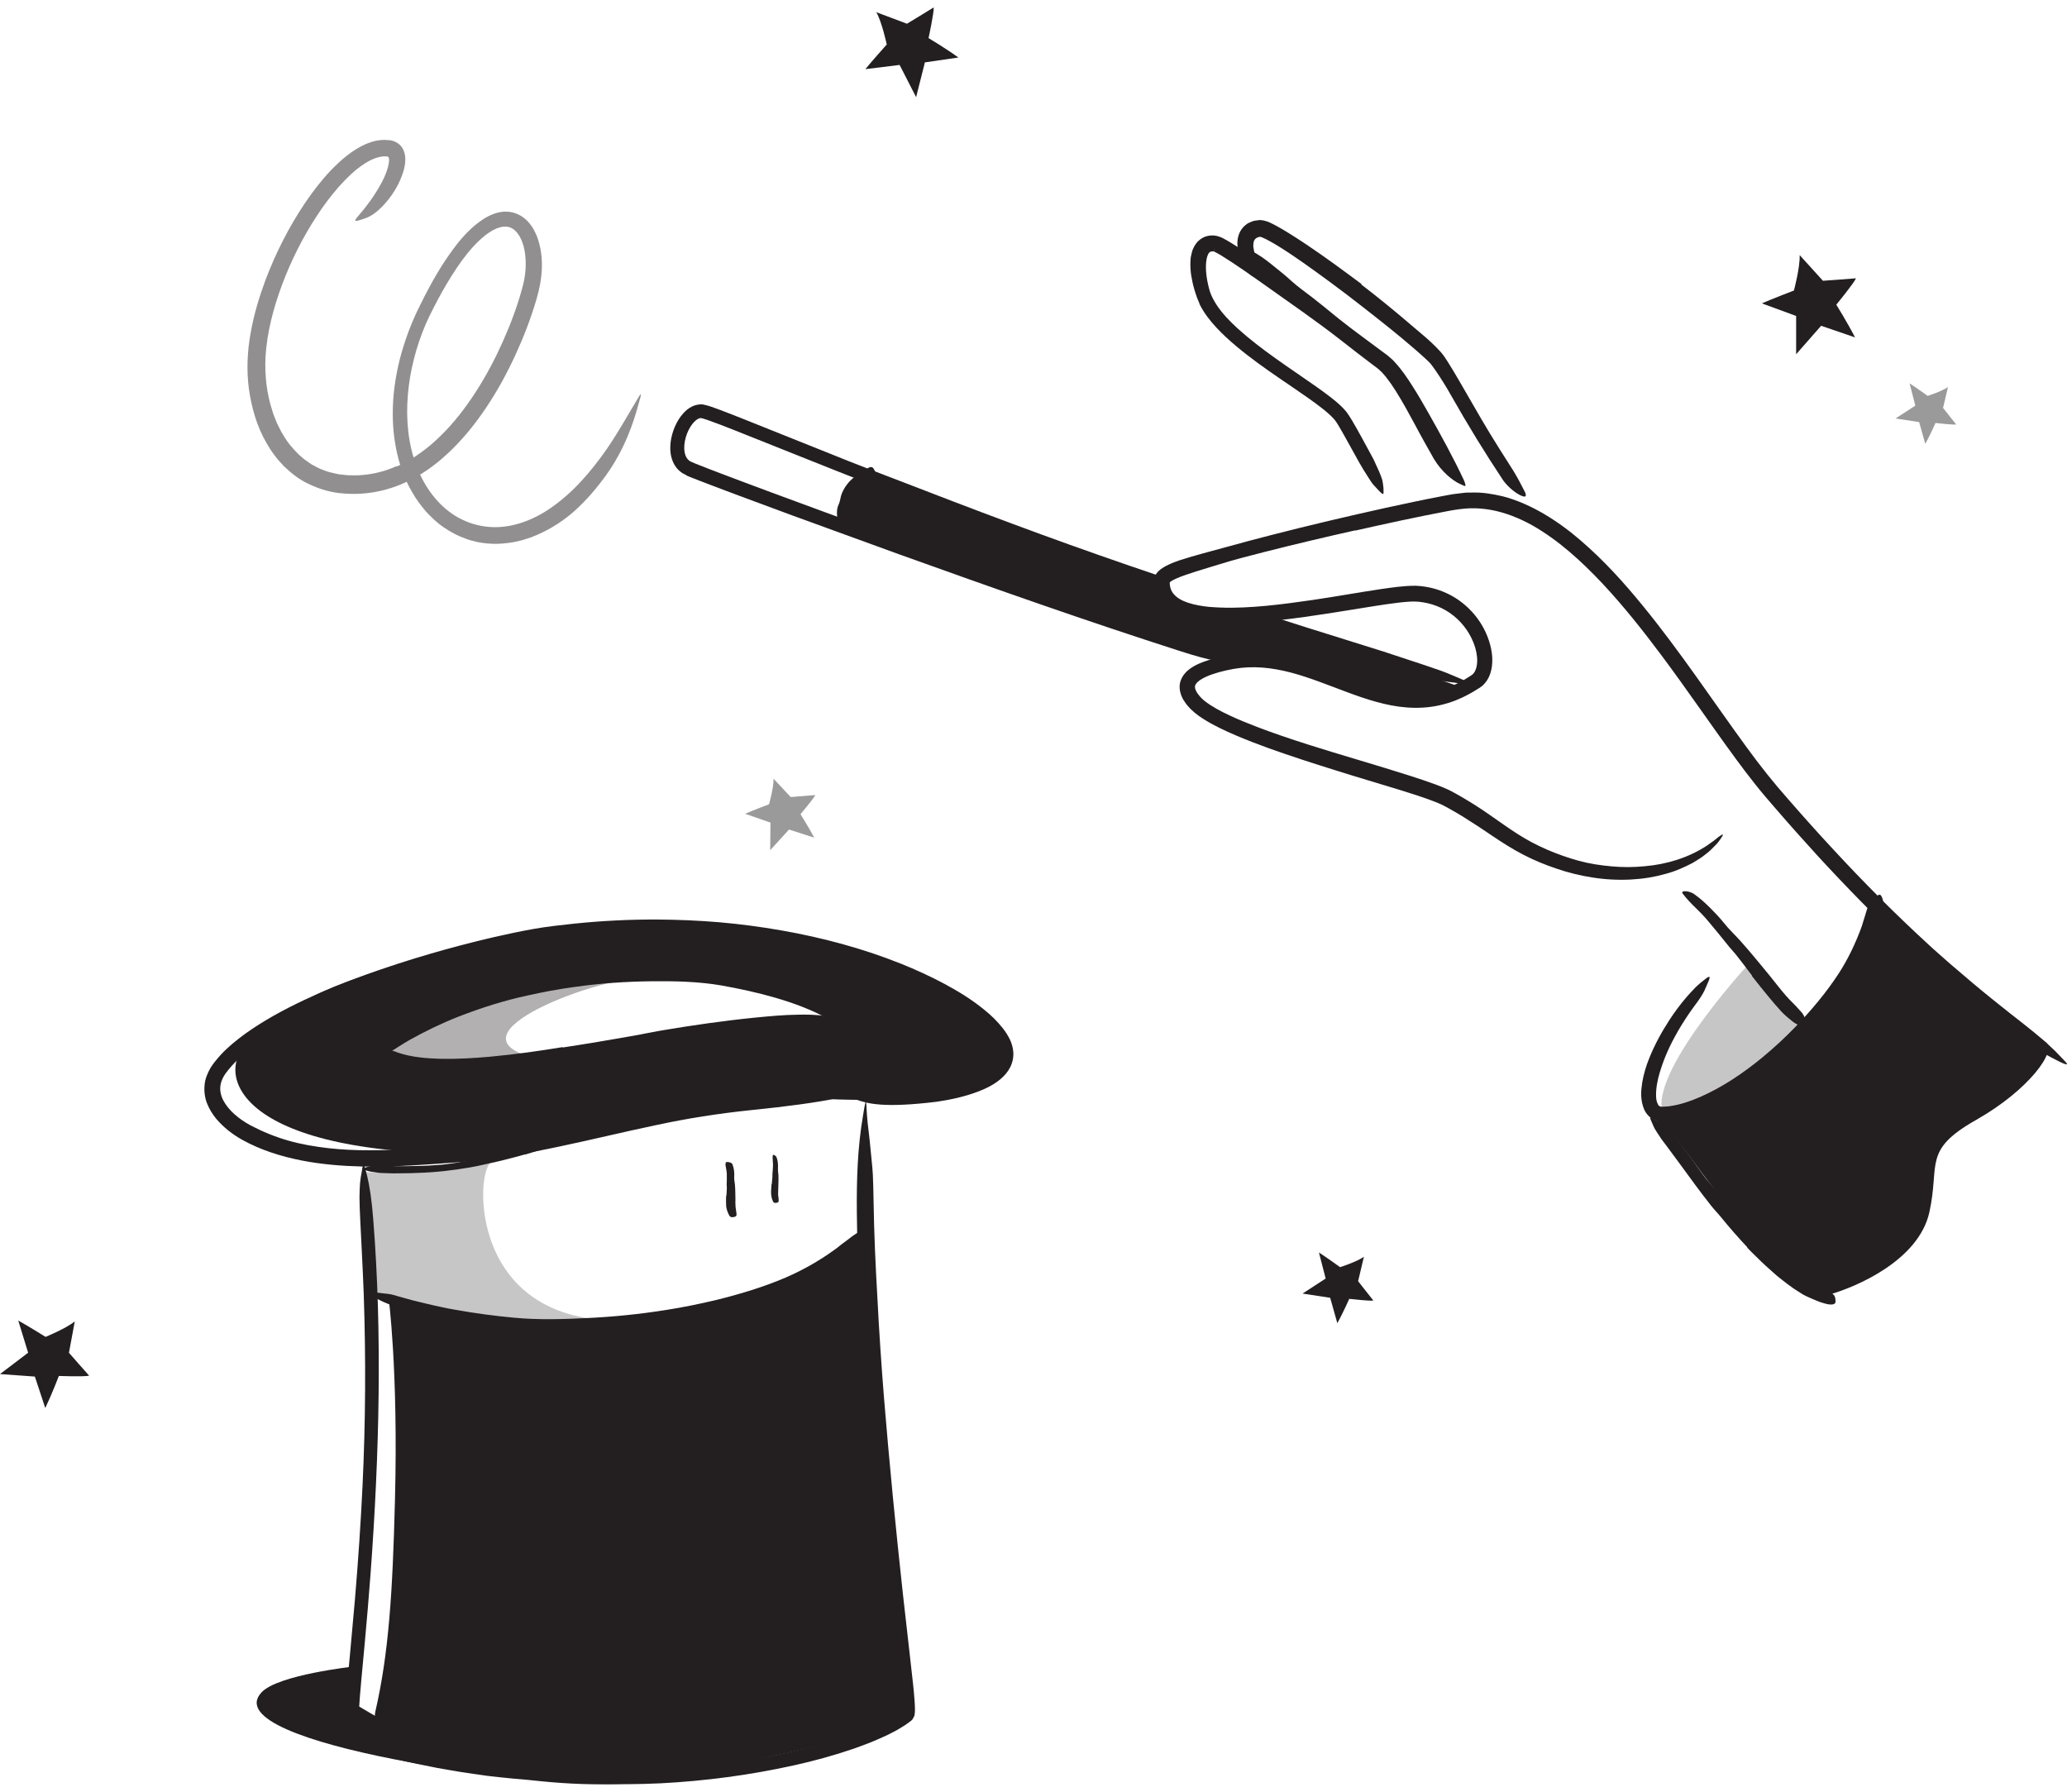 <svg width="120" height="104" viewBox="0 0 120 104" fill="none" xmlns="http://www.w3.org/2000/svg">
<g id="Group 13885">
<g id="Group" opacity="0.5">
<path id="Vector" d="M23.02 27.084C23.494 26.881 23.945 26.622 24.372 26.313C24.802 26.013 25.209 25.666 25.589 25.289C26.357 24.54 27.024 23.67 27.618 22.753C28.213 21.834 28.731 20.856 29.182 19.849C29.634 18.844 30.025 17.797 30.311 16.751C30.523 16.011 30.584 15.248 30.451 14.529C30.325 13.819 29.931 13.18 29.402 13.158C29.166 13.133 28.882 13.216 28.61 13.365C28.34 13.519 28.075 13.72 27.83 13.954C27.337 14.416 26.902 14.978 26.509 15.562C26.118 16.151 25.752 16.762 25.416 17.398C25.245 17.712 25.088 18.037 24.926 18.356L24.705 18.838L24.507 19.328C24.006 20.65 23.7 22.051 23.645 23.461C23.593 24.865 23.799 26.291 24.392 27.552C24.912 28.665 25.749 29.648 26.842 30.165C27.382 30.427 27.974 30.57 28.571 30.595C29.168 30.619 29.769 30.517 30.339 30.322C31.074 30.074 31.759 29.672 32.382 29.185C33.009 28.703 33.579 28.139 34.102 27.527C34.62 26.913 35.11 26.269 35.545 25.586C35.983 24.904 36.393 24.201 36.809 23.497C37.315 22.61 37.277 22.737 37.035 23.579C36.8 24.422 36.316 26.01 35.168 27.61C34.658 28.312 34.089 28.984 33.433 29.587C32.778 30.187 32.01 30.688 31.165 31.052L30.845 31.184L30.515 31.291C30.297 31.371 30.063 31.41 29.837 31.465C29.375 31.542 28.901 31.594 28.428 31.553C28.191 31.55 27.954 31.498 27.72 31.465C27.489 31.404 27.255 31.357 27.035 31.266C26.583 31.112 26.162 30.884 25.776 30.619C25.383 30.358 25.047 30.03 24.73 29.692C24.43 29.339 24.152 28.97 23.929 28.571C23.466 27.784 23.169 26.919 22.996 26.044C22.651 24.287 22.792 22.497 23.221 20.809C23.486 19.802 23.849 18.805 24.317 17.861C24.771 16.925 25.267 15.997 25.856 15.107C26.454 14.229 27.098 13.345 28.075 12.709C28.191 12.627 28.334 12.566 28.464 12.495C28.607 12.44 28.744 12.373 28.904 12.343C29.21 12.261 29.568 12.261 29.895 12.371C30.226 12.478 30.506 12.69 30.713 12.932C30.925 13.175 31.06 13.45 31.173 13.723C31.63 14.934 31.481 16.228 31.151 17.349C30.826 18.469 30.407 19.549 29.923 20.603C29.438 21.655 28.885 22.676 28.235 23.643C27.591 24.609 26.85 25.526 25.988 26.327C24.934 27.313 23.648 28.119 22.203 28.466C21.484 28.642 20.741 28.703 20.003 28.648C19.259 28.61 18.524 28.392 17.855 28.059C17.338 27.817 16.894 27.448 16.484 27.062C16.297 26.85 16.093 26.655 15.936 26.421C15.854 26.308 15.765 26.198 15.691 26.079L15.476 25.721C14.912 24.755 14.609 23.676 14.452 22.591C14.306 21.503 14.356 20.391 14.551 19.331C14.736 18.263 15.05 17.233 15.421 16.231C16.013 14.678 16.757 13.205 17.674 11.834C18.133 11.151 18.634 10.493 19.21 9.884C19.794 9.287 20.435 8.714 21.267 8.348C21.644 8.199 22.04 8.087 22.511 8.131L22.69 8.147C22.756 8.161 22.83 8.183 22.896 8.208C23.029 8.266 23.155 8.34 23.252 8.45C23.453 8.654 23.532 8.99 23.53 9.24C23.524 9.681 23.409 10.003 23.298 10.292C23.183 10.578 23.056 10.821 22.93 11.033C22.673 11.457 22.412 11.757 22.186 11.991C21.958 12.225 21.754 12.384 21.572 12.497C21.388 12.607 21.22 12.671 21.071 12.718C20.933 12.759 20.765 12.817 20.68 12.822C20.386 12.833 21.294 12.203 22.161 10.589C22.318 10.295 22.45 9.984 22.527 9.686C22.566 9.538 22.588 9.392 22.588 9.273C22.588 9.204 22.583 9.182 22.574 9.166C22.569 9.147 22.558 9.13 22.544 9.114C22.53 9.1 22.514 9.089 22.494 9.086C22.486 9.083 22.475 9.083 22.467 9.08H22.395L22.318 9.072C22.291 9.072 22.255 9.08 22.222 9.083C22.156 9.092 22.093 9.092 22.024 9.114C21.754 9.171 21.465 9.306 21.192 9.482C20.639 9.827 20.132 10.325 19.661 10.851C19.193 11.382 18.761 11.963 18.365 12.574C17.572 13.794 16.905 15.118 16.388 16.492C15.873 17.866 15.496 19.306 15.413 20.73C15.364 21.779 15.482 22.844 15.807 23.835C15.876 24.089 15.989 24.32 16.079 24.562C16.201 24.788 16.294 25.03 16.437 25.239C16.688 25.683 17.015 26.068 17.371 26.407L17.649 26.649L17.949 26.858C17.998 26.892 18.048 26.93 18.1 26.963L18.263 27.048C18.373 27.104 18.475 27.167 18.588 27.214C18.819 27.293 19.039 27.401 19.284 27.442C19.405 27.467 19.524 27.505 19.645 27.525L20.017 27.566L20.204 27.588H20.396C20.523 27.588 20.652 27.596 20.779 27.591C21.032 27.569 21.288 27.561 21.539 27.508C21.792 27.475 22.037 27.398 22.285 27.337C22.527 27.249 22.773 27.178 23.007 27.062L23.023 27.084H23.02Z" fill="#231F20"/>
</g>
<path id="Vector_2" opacity="0.45" d="M47.266 48.62L45.806 48.15L44.713 49.35L44.73 47.748L43.257 47.236C43.675 47.051 44.645 46.685 44.645 46.685C44.645 46.685 44.925 45.71 44.909 45.201L45.903 46.264C45.903 46.264 47.252 46.159 47.332 46.148C47.238 46.357 46.473 47.26 46.473 47.26C46.473 47.26 46.935 47.984 47.268 48.62H47.266Z" fill="#231F20"/>
<path id="Vector_3" d="M77.64 76.806L77.224 75.33L75.619 75.085L76.962 74.212L76.571 72.701C76.957 72.946 77.799 73.551 77.799 73.551C77.799 73.551 78.766 73.246 79.181 72.948L78.846 74.366C78.846 74.366 79.68 75.432 79.732 75.49C79.506 75.528 78.331 75.391 78.331 75.391C78.331 75.391 77.984 76.178 77.64 76.806Z" fill="#231F20"/>
<path id="Vector_4" opacity="0.45" d="M111.772 25.763L111.417 24.499L110.046 24.29L111.194 23.544L110.861 22.252C111.191 22.461 111.91 22.979 111.91 22.979C111.91 22.979 112.736 22.718 113.091 22.464L112.805 23.676C112.805 23.676 113.518 24.587 113.565 24.637C113.372 24.67 112.367 24.551 112.367 24.551C112.367 24.551 112.07 25.223 111.775 25.763H111.772Z" fill="#231F20"/>
<path id="Vector_5" d="M107.695 19.584L105.726 18.91L104.275 20.562V18.34L102.287 17.61C102.846 17.36 104.146 16.864 104.146 16.864C104.146 16.864 104.509 15.518 104.479 14.807L105.831 16.297C105.831 16.297 107.642 16.17 107.75 16.154C107.626 16.445 106.607 17.684 106.607 17.684C106.607 17.684 107.238 18.698 107.695 19.584Z" fill="#231F20"/>
<path id="Vector_6" d="M2.627 81.726L2.024 79.903L0 79.757L1.633 78.518L1.06 76.651C1.556 76.921 2.646 77.599 2.646 77.599C2.646 77.599 3.838 77.114 4.342 76.698L4.003 78.521C4.003 78.521 5.107 79.782 5.176 79.851C4.895 79.922 3.417 79.867 3.417 79.867C3.417 79.867 3.026 80.894 2.629 81.726H2.627Z" fill="#231F20"/>
<path id="Vector_7" d="M55.644 3.337L53.695 3.621L53.185 5.639L52.227 3.769L50.239 4.014C50.603 3.563 51.481 2.583 51.481 2.583C51.481 2.583 51.206 1.291 50.875 0.708L52.654 1.377C52.654 1.377 54.124 0.488 54.207 0.43C54.229 0.727 53.907 2.211 53.907 2.211C53.907 2.211 54.876 2.789 55.644 3.34V3.337Z" fill="#231F20"/>
<g id="Group_2">
<path id="Vector_8" d="M85.018 39.95L72.744 35.74L68.895 35.292L67.254 33.739L50.239 27.607C50.239 27.607 48.824 28.753 49.11 30.396L71.461 38.507C71.461 38.507 75.148 37.869 77.975 39.521C77.975 39.521 80.569 41.101 82.441 40.688C84.314 40.275 85.021 39.947 85.021 39.947L85.018 39.95Z" fill="#231F20"/>
<path id="Vector_9" d="M49.953 28.447C49.845 28.546 49.733 28.654 49.658 28.797C49.625 28.846 49.625 28.91 49.597 28.962C49.498 29.155 49.421 29.375 49.366 29.612C49.344 29.716 49.342 29.824 49.35 29.931L49.361 30.033C49.361 30.069 49.355 30.102 49.352 30.137C49.347 30.173 49.344 30.206 49.325 30.245C49.303 30.281 49.278 30.319 49.253 30.355C49.218 30.402 49.146 30.402 49.033 30.374C48.975 30.36 48.907 30.338 48.835 30.311C48.799 30.297 48.761 30.281 48.733 30.264C48.708 30.245 48.689 30.226 48.678 30.206C48.637 30.132 48.604 30.055 48.601 29.975C48.59 29.898 48.59 29.815 48.59 29.735C48.59 29.576 48.623 29.411 48.7 29.254C48.785 29.067 48.788 28.857 48.865 28.662C48.95 28.45 49.069 28.243 49.218 28.064C49.303 27.951 49.41 27.855 49.512 27.761C49.672 27.621 49.856 27.522 50.024 27.417C50.154 27.329 50.278 27.238 50.413 27.159C50.443 27.145 50.47 27.123 50.503 27.117C50.627 27.092 50.682 27.125 50.754 27.266C50.77 27.296 50.787 27.326 50.801 27.354C50.842 27.448 50.834 27.577 50.782 27.657C50.616 27.894 50.468 28.067 50.302 28.183C50.187 28.279 50.071 28.359 49.967 28.461L49.95 28.447H49.953Z" fill="#231F20"/>
<path id="Vector_10" d="M39.843 27.574C39.766 27.536 39.697 27.516 39.611 27.459C39.523 27.401 39.443 27.332 39.366 27.258C39.22 27.106 39.113 26.924 39.044 26.745C38.904 26.382 38.898 26.032 38.928 25.707C38.964 25.383 39.05 25.074 39.173 24.782C39.3 24.491 39.46 24.21 39.702 23.954C39.823 23.827 39.967 23.703 40.154 23.607C40.333 23.51 40.594 23.447 40.823 23.48C41.222 23.563 41.437 23.665 41.709 23.758C42.224 23.951 42.728 24.149 43.232 24.35L49.259 26.762C50.726 27.343 52.205 27.896 53.672 28.466C55.916 29.336 58.168 30.184 60.429 31.013C61.56 31.423 62.692 31.834 63.826 32.23L65.531 32.822L67.301 33.425C67.334 33.439 67.364 33.455 67.395 33.469L67.442 33.491C67.442 33.491 67.466 33.488 67.455 33.513L67.475 33.529C67.502 33.551 67.524 33.576 67.549 33.601L67.598 33.695C67.623 33.761 67.651 33.83 67.673 33.896L67.717 34.022C67.777 34.185 67.843 34.336 67.929 34.474C68.094 34.749 68.325 34.967 68.614 35.085C68.846 35.187 69.126 35.22 69.424 35.242C69.721 35.261 70.024 35.267 70.332 35.27C70.949 35.275 71.577 35.272 72.218 35.347C72.535 35.385 72.871 35.457 73.177 35.559L74.055 35.845C74.641 36.032 75.225 36.219 75.809 36.407C77.309 36.877 78.815 37.348 80.319 37.819L82.565 38.56L83.683 38.943C84.055 39.075 84.413 39.245 84.779 39.391C85.685 39.782 85.541 39.785 84.71 39.661C84.297 39.592 83.689 39.559 82.992 39.397C82.29 39.251 81.478 39.055 80.608 38.799C79.413 38.455 78.232 38.067 77.045 37.693C75.861 37.312 74.677 36.93 73.493 36.536L73.05 36.387L72.827 36.313L72.64 36.258C72.384 36.192 72.1 36.153 71.811 36.126C71.225 36.076 70.613 36.085 69.977 36.071C69.658 36.062 69.333 36.054 68.983 36.005C68.895 35.991 68.802 35.974 68.713 35.958C68.617 35.93 68.518 35.908 68.427 35.873C68.24 35.804 68.058 35.713 67.893 35.594C67.557 35.36 67.307 35.033 67.141 34.7C67.059 34.535 66.99 34.364 66.938 34.207L66.921 34.16V34.152L66.916 34.138C66.916 34.127 66.905 34.124 66.896 34.119C66.238 33.893 65.58 33.664 64.919 33.436C64.228 33.188 63.537 32.94 62.843 32.693C59.195 31.365 55.396 29.997 51.696 28.563C49.663 27.772 47.634 26.968 45.611 26.156L42.574 24.945C42.07 24.747 41.558 24.546 41.059 24.372C40.922 24.32 40.839 24.309 40.735 24.273C40.663 24.259 40.602 24.273 40.52 24.317C40.36 24.4 40.2 24.581 40.077 24.78C39.922 25.03 39.815 25.319 39.76 25.611C39.705 25.9 39.708 26.203 39.798 26.437C39.843 26.555 39.909 26.652 39.994 26.723C40.013 26.743 40.041 26.756 40.063 26.773C40.09 26.79 40.129 26.8 40.159 26.817L40.36 26.905L41.291 27.271C42.541 27.753 43.799 28.218 45.054 28.684C48.865 30.091 52.698 31.498 56.497 32.847C59.451 33.893 62.367 34.87 65.302 35.867C65.949 36.085 66.582 36.299 67.232 36.52C69.641 37.354 70.393 37.662 70.834 38.064C70.935 38.152 71.076 38.251 71.128 38.318C71.313 38.529 70.269 38.367 68.493 37.786C63.212 36.093 57.7 34.152 52.177 32.167C50.129 31.421 48.078 30.674 46.024 29.928L42.948 28.788L41.412 28.21L40.644 27.916L40.258 27.764L40.066 27.69L39.837 27.591V27.569L39.843 27.574Z" fill="#231F20"/>
<path id="Vector_11" opacity="0.25" d="M104.677 59.432C104.374 60.933 98.308 66.828 96.739 64.989C95.029 62.984 101.535 55.938 101.535 55.938L104.677 59.432Z" fill="#231F20"/>
<path id="Vector_12" d="M95.833 64.848C95.833 64.848 99.44 64.094 101.634 62.282C103.829 60.47 107.565 58.127 109.057 52.709C109.057 52.709 118.113 60.035 118.774 60.503C119.434 60.974 117.818 63.254 114.707 65.016C111.599 66.778 112.631 67.571 112.009 70.368C111.387 73.166 107.739 74.716 106.183 75.148C104.627 75.58 100.34 70.201 98.454 67.607C96.568 65.016 95.831 64.845 95.831 64.845L95.833 64.848Z" fill="#231F20"/>
<path id="Vector_13" d="M77.436 19.08C77.001 18.711 76.56 18.353 76.131 17.976C75.974 17.838 75.806 17.717 75.652 17.577C75.104 17.087 74.559 16.597 74.019 16.101C73.777 15.884 73.532 15.669 73.284 15.46C72.967 15.193 72.675 14.893 72.4 14.581C72.315 14.482 72.348 14.471 72.463 14.507C72.576 14.546 72.78 14.617 72.981 14.747C73.35 14.964 73.675 15.228 74.002 15.493C74.333 15.754 74.658 16.021 74.972 16.308C75.346 16.649 75.784 16.952 76.194 17.271C76.646 17.621 77.089 17.985 77.532 18.348L78.355 19.011C78.774 19.342 79.179 19.697 79.6 20.019C79.927 20.267 80.261 20.498 80.58 20.754C80.652 20.809 80.72 20.862 80.789 20.919C81.043 21.142 81.095 21.244 81.1 21.355C81.1 21.379 81.106 21.41 81.1 21.429C81.087 21.498 80.944 21.459 80.718 21.349C80.39 21.175 80.065 20.985 79.737 20.793C79.415 20.592 79.104 20.366 78.788 20.146C78.556 19.978 78.32 19.815 78.097 19.636L77.425 19.097L77.433 19.083L77.436 19.08Z" fill="#231F20"/>
<path id="Vector_14" d="M78.675 30.785C76.904 31.181 75.14 31.599 73.38 32.046C72.502 32.271 71.626 32.494 70.762 32.764L69.465 33.161C69.044 33.298 68.612 33.433 68.254 33.596C68.083 33.667 67.898 33.799 67.926 33.788C67.915 33.802 67.907 33.827 67.909 33.838V33.871C67.909 33.893 67.915 33.912 67.915 33.932C67.921 33.97 67.921 34.011 67.932 34.047C67.989 34.347 68.171 34.576 68.477 34.763C68.78 34.947 69.176 35.063 69.584 35.14C69.994 35.217 70.426 35.253 70.864 35.27C72.618 35.319 74.418 35.085 76.202 34.826C77.51 34.634 78.81 34.397 80.134 34.199C80.803 34.105 81.45 33.998 82.196 34C82.948 34.033 83.664 34.234 84.316 34.601C85.453 35.248 86.293 36.36 86.566 37.651C86.632 37.976 86.659 38.315 86.615 38.67C86.566 39.02 86.45 39.402 86.153 39.713C86.087 39.791 85.99 39.859 85.913 39.914L85.715 40.036C85.583 40.115 85.456 40.203 85.316 40.272C85.178 40.344 85.04 40.418 84.9 40.484L84.468 40.669C83.884 40.892 83.262 41.032 82.637 41.071C82.012 41.112 81.39 41.06 80.787 40.947C79.581 40.718 78.471 40.275 77.381 39.865C76.29 39.452 75.214 39.047 74.104 38.854C73.551 38.755 72.992 38.711 72.436 38.736C71.885 38.761 71.329 38.865 70.781 39.014C70.514 39.094 70.244 39.174 70.007 39.287C69.771 39.394 69.55 39.535 69.446 39.68C69.413 39.716 69.41 39.749 69.388 39.782C69.388 39.815 69.366 39.846 69.377 39.881C69.369 39.947 69.407 40.038 69.451 40.135C69.504 40.231 69.575 40.327 69.661 40.424C69.699 40.473 69.746 40.515 69.79 40.559C69.837 40.6 69.878 40.647 69.933 40.685C70.349 41.013 70.858 41.28 71.373 41.522C71.891 41.765 72.428 41.982 72.967 42.191C74.892 42.921 76.882 43.519 78.87 44.113C79.864 44.41 80.858 44.713 81.849 45.027C82.345 45.187 82.841 45.349 83.333 45.531C83.581 45.622 83.826 45.721 84.074 45.834C84.336 45.958 84.545 46.087 84.779 46.214C85.36 46.55 85.93 46.91 86.475 47.293C87.026 47.673 87.557 48.061 88.105 48.408C89.19 49.108 90.401 49.614 91.643 49.961C92.265 50.132 92.907 50.228 93.548 50.286C94.192 50.347 94.839 50.344 95.481 50.281C96.764 50.17 98.022 49.788 99.088 49.088C99.247 48.973 99.388 48.874 99.506 48.791C99.619 48.7 99.71 48.629 99.781 48.571C99.93 48.461 100.007 48.419 100.018 48.447C100.032 48.474 99.977 48.568 99.864 48.728C99.806 48.805 99.74 48.907 99.644 49.006C99.545 49.105 99.432 49.218 99.308 49.344C99.178 49.468 99.019 49.584 98.845 49.719C98.672 49.848 98.465 49.961 98.253 50.096C97.807 50.325 97.287 50.57 96.684 50.727C95.484 51.071 93.994 51.181 92.425 50.93C91.734 50.823 91.034 50.65 90.376 50.424C89.716 50.203 89.06 49.936 88.433 49.609C87.805 49.284 87.21 48.904 86.648 48.524C86.084 48.141 85.536 47.778 84.977 47.431C84.696 47.257 84.415 47.09 84.126 46.932C83.983 46.855 83.832 46.767 83.711 46.712C83.578 46.652 83.435 46.588 83.287 46.531C82.689 46.299 82.048 46.096 81.409 45.895C80.129 45.498 78.826 45.124 77.535 44.713C76.241 44.309 74.944 43.893 73.656 43.43C73.011 43.196 72.37 42.951 71.731 42.679C71.092 42.401 70.459 42.114 69.837 41.715C69.531 41.522 69.201 41.272 68.934 40.947C68.868 40.873 68.804 40.782 68.744 40.685C68.68 40.6 68.628 40.479 68.579 40.369C68.49 40.129 68.435 39.81 68.543 39.51C68.647 39.223 68.835 39.006 69.014 38.871C69.195 38.725 69.377 38.629 69.556 38.543C69.914 38.381 70.264 38.282 70.613 38.194C71.299 38.037 72.02 37.902 72.747 37.91C73.471 37.91 74.187 38.006 74.875 38.172C76.527 38.563 78.033 39.281 79.572 39.774C80.341 40.016 81.12 40.206 81.899 40.237C82.678 40.283 83.452 40.146 84.176 39.865C84.534 39.713 84.889 39.545 85.219 39.325L85.346 39.245C85.385 39.221 85.442 39.188 85.453 39.174C85.5 39.138 85.544 39.097 85.58 39.042C85.654 38.937 85.707 38.794 85.734 38.631C85.792 38.309 85.745 37.935 85.641 37.582C85.533 37.227 85.368 36.883 85.156 36.572C84.732 35.947 84.124 35.454 83.424 35.181C83.075 35.044 82.706 34.959 82.329 34.925C81.984 34.892 81.571 34.939 81.169 34.983C80.28 35.091 79.377 35.248 78.474 35.391C77.571 35.537 76.662 35.683 75.748 35.809C74.834 35.936 73.917 36.046 72.992 36.118C72.067 36.187 71.131 36.217 70.181 36.137C69.707 36.093 69.228 36.019 68.749 35.87C68.278 35.716 67.78 35.484 67.411 35.036C67.23 34.815 67.1 34.543 67.04 34.267C67.023 34.199 67.009 34.13 67.004 34.061C66.995 33.989 66.987 33.929 66.99 33.849C66.984 33.75 66.993 33.662 67.015 33.574C67.023 33.483 67.073 33.403 67.114 33.326C67.169 33.254 67.219 33.18 67.293 33.119C67.373 33.048 67.422 33.009 67.483 32.973C67.601 32.891 67.717 32.836 67.83 32.781C68.058 32.67 68.284 32.591 68.507 32.514C69.407 32.224 70.283 32.004 71.172 31.759C72.059 31.514 72.945 31.275 73.835 31.049C76.023 30.487 78.223 29.97 80.429 29.482C81.533 29.24 82.637 29.006 83.749 28.794C84.033 28.747 84.297 28.681 84.597 28.654L85.038 28.601C85.184 28.585 85.332 28.596 85.481 28.59C86.073 28.571 86.659 28.675 87.232 28.805C88.094 29.028 88.903 29.4 89.658 29.843C90.412 30.289 91.117 30.809 91.772 31.377C93.091 32.508 94.253 33.791 95.341 35.121C97.521 37.781 99.404 40.639 101.395 43.367C102.171 44.433 102.97 45.443 103.84 46.42C104.696 47.403 105.563 48.373 106.447 49.322C108.209 51.228 110.035 53.061 111.945 54.812C112.361 55.203 112.794 55.567 113.215 55.944C113.644 56.31 114.077 56.679 114.514 57.051C116.147 58.422 117.273 59.256 118.038 59.881C118.421 60.195 118.716 60.448 118.955 60.671C119.198 60.886 119.382 61.073 119.545 61.247C119.69 61.407 119.894 61.599 119.971 61.704C120.101 61.88 119.787 61.751 119.093 61.382C118.396 61.016 117.345 60.371 116.078 59.424C114.2 58.017 112.383 56.478 110.624 54.846C108.867 53.207 107.174 51.47 105.525 49.678C104.704 48.777 103.889 47.866 103.088 46.938C102.692 46.481 102.279 46.005 101.893 45.515C101.502 45.027 101.133 44.532 100.764 44.033C99.302 42.04 97.926 40.005 96.461 38.045C95.374 36.589 94.247 35.168 93.019 33.857C91.791 32.555 90.456 31.341 88.942 30.484C88.185 30.066 87.383 29.747 86.56 29.598C86.15 29.523 85.734 29.491 85.319 29.504C84.906 29.521 84.504 29.581 84.044 29.667C82.257 30.005 80.462 30.396 78.678 30.798L78.664 30.779L78.675 30.785Z" fill="#231F20"/>
<path id="Vector_15" d="M101.725 56.643C101.409 56.222 101.092 55.801 100.762 55.388C100.641 55.236 100.506 55.102 100.385 54.953C99.96 54.422 99.534 53.896 99.093 53.378C98.898 53.149 98.683 52.935 98.471 52.725C98.193 52.461 97.929 52.183 97.692 51.875C97.62 51.778 97.686 51.729 97.824 51.729C97.962 51.731 98.179 51.773 98.364 51.905C98.691 52.133 98.983 52.403 99.267 52.681C99.547 52.959 99.823 53.249 100.073 53.56C100.368 53.937 100.734 54.273 101.059 54.636C101.414 55.035 101.761 55.446 102.103 55.859L102.73 56.621C103.044 57.007 103.347 57.409 103.672 57.781C103.92 58.075 104.214 58.323 104.459 58.615C104.514 58.678 104.575 58.736 104.625 58.802C104.812 59.055 104.806 59.185 104.715 59.339C104.693 59.375 104.677 59.413 104.655 59.443C104.581 59.54 104.404 59.515 104.201 59.386C104.052 59.289 103.925 59.171 103.788 59.061C103.653 58.948 103.52 58.83 103.405 58.7C103.165 58.441 102.937 58.171 102.708 57.896C102.37 57.489 102.039 57.076 101.712 56.657L101.725 56.643Z" fill="#231F20"/>
<path id="Vector_16" d="M79.035 16.517C80.07 17.313 81.081 18.139 82.075 18.995C82.438 19.309 82.816 19.606 83.165 19.945C83.319 20.093 83.474 20.248 83.625 20.413C83.697 20.493 83.801 20.625 83.856 20.707C83.917 20.798 83.98 20.892 84.038 20.983C84.266 21.343 84.481 21.704 84.693 22.068L85.949 24.24C86.32 24.881 86.711 25.515 87.102 26.137C87.356 26.533 87.609 26.933 87.862 27.332C88.105 27.737 88.33 28.152 88.54 28.576C88.647 28.854 88.545 28.877 88.275 28.753C88.011 28.626 87.606 28.337 87.279 27.899C86.208 26.291 85.203 24.647 84.247 22.96C83.964 22.453 83.65 21.952 83.319 21.473C83.278 21.412 83.237 21.357 83.195 21.299C83.154 21.244 83.11 21.178 83.077 21.142C83.019 21.063 82.895 20.953 82.799 20.859C82.59 20.663 82.37 20.471 82.149 20.278C81.177 19.433 80.15 18.626 79.126 17.825C78.493 17.332 77.857 16.842 77.21 16.368C76.23 15.652 75.244 14.928 74.225 14.295C74.027 14.174 73.826 14.056 73.628 13.951C73.529 13.896 73.427 13.849 73.331 13.805C73.281 13.786 73.234 13.761 73.212 13.758C73.185 13.75 73.154 13.742 73.127 13.747C72.862 13.805 72.744 13.94 72.763 14.331C72.783 14.493 72.816 14.659 72.882 14.824C72.992 15.138 73.105 15.328 73.143 15.476C73.16 15.553 73.165 15.625 73.165 15.685C73.162 15.749 73.146 15.823 73.138 15.881C73.129 15.939 73.138 16.002 73.135 16.049C73.127 16.126 73.047 16.142 72.854 16.087C72.667 16.038 72.455 15.862 72.293 15.584C72.166 15.383 72.072 15.162 71.99 14.928C71.918 14.689 71.838 14.444 71.835 14.146C71.835 13.857 71.901 13.472 72.199 13.161C72.273 13.092 72.356 13.018 72.441 12.965C72.526 12.924 72.615 12.883 72.706 12.85C72.752 12.83 72.794 12.819 72.835 12.814L72.895 12.803L72.981 12.792C73.039 12.784 73.097 12.773 73.151 12.77C73.204 12.77 73.253 12.789 73.306 12.789C73.41 12.8 73.507 12.844 73.609 12.869L73.804 12.957C73.911 13.012 74.022 13.067 74.121 13.122C74.324 13.232 74.517 13.348 74.71 13.464C75.093 13.698 75.464 13.94 75.836 14.188C76.932 14.923 77.995 15.705 79.049 16.492L79.035 16.514V16.517Z" fill="#231F20"/>
<path id="Vector_17" d="M69.641 17.627C69.573 17.497 69.526 17.354 69.471 17.214C69.432 17.079 69.377 16.955 69.344 16.82C69.264 16.556 69.206 16.286 69.16 16.008C69.115 15.73 69.096 15.441 69.113 15.132C69.118 14.978 69.146 14.818 69.193 14.65C69.22 14.565 69.239 14.482 69.289 14.392L69.355 14.259C69.383 14.215 69.418 14.163 69.454 14.119C69.592 13.929 69.793 13.797 70.01 13.72C70.242 13.656 70.454 13.645 70.668 13.7C70.724 13.717 70.776 13.733 70.828 13.753C70.88 13.772 70.938 13.794 70.963 13.81L71.153 13.912C71.285 13.981 71.39 14.05 71.505 14.119C71.957 14.397 72.375 14.686 72.799 14.975C73.413 15.402 74.036 15.809 74.639 16.247C75.699 17.018 76.75 17.8 77.797 18.582L79.369 19.752L80.156 20.336L80.55 20.628C80.685 20.752 80.847 20.867 80.957 21.002C81.39 21.465 81.717 21.96 82.034 22.461C82.351 22.96 82.642 23.469 82.929 23.973C83.661 25.267 84.377 26.572 84.986 27.869C85.068 28.075 85.096 28.185 85.065 28.205C85.032 28.227 84.936 28.169 84.727 28.075C84.319 27.883 83.689 27.376 83.245 26.635C82.868 25.969 82.496 25.314 82.147 24.65C81.792 23.992 81.436 23.34 81.051 22.726L80.756 22.277C80.652 22.139 80.55 21.993 80.445 21.861C80.338 21.745 80.231 21.597 80.123 21.514C80.063 21.465 80.032 21.421 79.95 21.363L79.721 21.192C79.113 20.735 78.513 20.27 77.912 19.799C76.478 18.673 74.917 17.602 73.402 16.525C72.571 15.939 71.731 15.341 70.886 14.821C70.778 14.752 70.682 14.708 70.578 14.648L70.539 14.626L70.52 14.62C70.52 14.62 70.495 14.609 70.481 14.604L70.473 14.598H70.467V14.595V14.57L70.476 14.515L70.481 14.46V14.433L70.484 14.419C70.506 14.251 70.454 14.631 70.459 14.592H70.454H70.443H70.393C70.275 14.587 70.195 14.634 70.132 14.769C70.06 14.917 70.024 15.14 70.013 15.363C70.002 15.589 70.019 15.829 70.052 16.066C70.093 16.357 70.159 16.652 70.247 16.938C70.335 17.203 70.476 17.461 70.638 17.709C70.966 18.205 71.398 18.648 71.85 19.064C73.243 20.322 74.864 21.352 76.423 22.448C76.726 22.662 77.026 22.88 77.32 23.111C77.612 23.345 77.904 23.585 78.166 23.904C78.411 24.243 78.576 24.548 78.763 24.873C78.945 25.193 79.118 25.512 79.292 25.834C79.443 26.118 79.6 26.39 79.749 26.677C80.002 27.219 80.165 27.577 80.244 27.847C80.275 27.987 80.294 28.097 80.302 28.196C80.319 28.29 80.321 28.37 80.319 28.444C80.319 28.51 80.327 28.596 80.319 28.64C80.302 28.714 80.219 28.656 80.06 28.491C79.98 28.406 79.884 28.298 79.765 28.172C79.641 28.045 79.545 27.874 79.424 27.69C79.063 27.142 78.746 26.561 78.427 25.977C78.267 25.688 78.105 25.399 77.943 25.107L77.698 24.686C77.656 24.614 77.615 24.557 77.574 24.491C77.532 24.435 77.507 24.394 77.458 24.339C77.279 24.135 77.037 23.923 76.786 23.725C76.533 23.524 76.266 23.329 75.99 23.133C75.44 22.745 74.87 22.362 74.3 21.971C73.452 21.39 72.601 20.79 71.789 20.11C71.384 19.769 70.985 19.411 70.613 19.009C70.242 18.607 69.892 18.166 69.628 17.629L69.644 17.618L69.641 17.627Z" fill="#231F20"/>
<path id="Vector_18" d="M101.45 72.409C100.91 71.83 100.387 71.236 99.891 70.624C99.71 70.401 99.506 70.2 99.33 69.972C98.702 69.179 98.11 68.359 97.515 67.546C97.248 67.188 96.981 66.828 96.72 66.47L96.461 66.128C96.378 66.01 96.301 65.891 96.224 65.77C96.15 65.649 96.067 65.534 96.007 65.399C95.949 65.266 95.891 65.134 95.833 64.999C95.764 64.832 95.794 64.84 95.94 64.92C96.037 64.969 96.141 65.024 96.246 65.079C96.309 65.112 96.381 65.145 96.447 65.189C96.508 65.236 96.568 65.288 96.626 65.346C97.433 66.181 98.11 67.106 98.776 68.061C99.175 68.631 99.674 69.157 100.136 69.694C100.649 70.283 101.163 70.869 101.692 71.439L102.185 71.963C102.353 72.133 102.524 72.301 102.694 72.466C103.215 72.973 103.751 73.463 104.327 73.89C104.544 74.066 104.789 74.193 105.023 74.336C105.255 74.482 105.497 74.603 105.734 74.732C105.838 74.787 105.94 74.842 106.048 74.897C106.444 75.082 106.541 75.203 106.554 75.423C106.557 75.473 106.568 75.525 106.563 75.572C106.552 75.721 106.329 75.767 105.979 75.671C105.852 75.633 105.717 75.602 105.596 75.553L105.227 75.399C104.979 75.291 104.723 75.187 104.503 75.032C104.035 74.752 103.611 74.413 103.184 74.072C102.884 73.804 102.576 73.543 102.287 73.265C102.003 72.981 101.706 72.709 101.433 72.417L101.447 72.4L101.45 72.409Z" fill="#231F20"/>
<path id="Vector_19" d="M103.633 61.459C102.518 62.422 101.331 63.309 100.021 64.017C99.542 64.27 99.06 64.534 98.531 64.713C98.069 64.873 97.592 65.008 97.086 65.057C96.962 65.077 96.835 65.082 96.706 65.085L96.513 65.09H96.464L96.395 65.085L96.26 65.068C96.078 65.027 95.894 64.947 95.759 64.821C95.621 64.699 95.525 64.553 95.459 64.413C95.214 63.84 95.266 63.317 95.34 62.827C95.426 62.337 95.563 61.872 95.745 61.428C96.062 60.638 96.469 59.895 96.921 59.201C97.212 58.755 97.529 58.326 97.876 57.918C98.047 57.714 98.231 57.522 98.416 57.329C98.603 57.139 98.815 56.977 99.021 56.811C99.286 56.61 99.299 56.69 99.186 56.965C99.129 57.103 99.043 57.29 98.944 57.516C98.834 57.731 98.688 57.962 98.512 58.199C97.887 59.03 97.336 59.909 96.901 60.828C96.684 61.288 96.505 61.762 96.362 62.235C96.219 62.706 96.128 63.199 96.144 63.637C96.147 63.895 96.235 64.132 96.323 64.193C96.345 64.209 96.367 64.223 96.395 64.229C96.406 64.237 96.425 64.234 96.442 64.237C96.453 64.242 96.488 64.24 96.527 64.237C96.673 64.226 96.819 64.231 96.97 64.201C97.568 64.118 98.165 63.907 98.743 63.656C100.013 63.092 101.207 62.29 102.306 61.385C102.983 60.826 103.633 60.228 104.242 59.595C105.164 58.634 106.034 57.602 106.753 56.495C107.311 55.633 107.738 54.716 108.08 53.783C108.146 53.576 108.209 53.372 108.272 53.163C108.388 52.775 108.462 52.527 108.572 52.359C108.669 52.191 108.776 52.1 108.911 52.032C108.972 52.001 109.03 51.955 109.082 51.938C109.167 51.91 109.228 51.982 109.286 52.156C109.352 52.329 109.371 52.596 109.327 52.924C109.153 53.89 108.779 54.818 108.322 55.702C107.862 56.586 107.298 57.422 106.689 58.215C105.781 59.397 104.748 60.476 103.641 61.47L103.625 61.453L103.633 61.459Z" fill="#231F20"/>
</g>
<g id="Group_3">
<path id="Vector_20" opacity="0.25" d="M36.823 76.61C26.958 77.287 27.58 67.577 28.579 67.442C28.579 67.442 21.11 68.331 21.077 67.965C21.044 67.599 21.465 75.319 21.465 75.319C21.465 75.319 26.038 76.409 28.458 76.737C31.619 77.166 36.823 76.61 36.823 76.61Z" fill="#231F20"/>
<path id="Vector_21" d="M30.468 67.01C29.7 67.222 28.929 67.425 28.147 67.585C27.863 67.651 27.58 67.714 27.291 67.761C26.28 67.937 25.256 68.053 24.229 68.081C24.003 68.094 23.774 68.1 23.546 68.1C23.317 68.1 23.092 68.111 22.866 68.108C22.577 68.097 22.285 68.1 21.993 68.075C21.847 68.058 21.704 68.036 21.561 68.014C21.418 67.995 21.277 67.94 21.137 67.904C20.963 67.849 20.991 67.833 21.148 67.789C21.25 67.758 21.363 67.723 21.473 67.689C21.605 67.656 21.759 67.651 21.922 67.656C22.211 67.656 22.5 67.662 22.789 67.681C23.078 67.698 23.367 67.681 23.659 67.689C24.24 67.684 24.821 67.665 25.407 67.621C26.109 67.579 26.831 67.433 27.535 67.299C27.924 67.224 28.312 67.136 28.697 67.048C29.083 66.949 29.471 66.864 29.851 66.753C30.325 66.627 30.793 66.489 31.261 66.34C31.968 66.117 32.676 65.881 33.364 65.625C33.896 65.415 34.422 65.212 34.947 65.005C35.063 64.961 35.179 64.917 35.294 64.87C35.732 64.708 35.881 64.68 35.999 64.713C36.027 64.722 36.06 64.724 36.079 64.735C36.139 64.771 35.983 64.884 35.674 65.035C35.217 65.258 34.744 65.481 34.262 65.702C33.777 65.919 33.271 66.095 32.764 66.28C32.01 66.55 31.241 66.792 30.471 67.02V67.01H30.468Z" fill="#231F20"/>
<path id="Vector_22" opacity="0.35" d="M31.721 61.55C25.005 60.336 34.556 56.784 37.136 56.784C37.136 56.784 25.578 56.858 22.048 61.409C22.048 61.409 28.75 61.908 31.723 61.55H31.721Z" fill="#231F20"/>
<path id="Vector_23" d="M58.411 61.134C57.436 58.703 53.26 56.751 51.101 56.021C48.94 55.294 41.104 53.232 34.29 53.835C27.55 54.432 20.975 56.467 18.343 57.745C15.713 59.022 14.711 60.27 14.711 60.27C12.478 61.676 12.858 66.555 25.606 66.943C25.606 66.943 30.887 67.026 34.546 65.704C38.205 64.383 43.059 63.774 45.294 63.711C47.527 63.651 52.445 64.397 55.972 62.849C57.447 62.202 58.819 62.15 58.411 61.134ZM40.383 59.903C36.883 60.608 31.418 61.679 29.334 61.855C27.247 62.032 24.221 61.987 23.53 61.718C22.839 61.448 22.618 60.619 22.618 60.619C22.618 60.619 26.823 57.412 33.095 56.99C39.367 56.566 41.277 56.715 44.807 57.695C48.34 58.678 48.849 59.565 48.849 59.565C48.849 59.565 43.882 59.199 40.383 59.903Z" fill="#231F20"/>
<path id="Vector_24" d="M22.552 75.256C22.552 75.256 23.125 79.441 22.93 87.053C22.792 92.458 22.574 95.949 21.784 99.38C21.137 102.191 35.71 103.273 36.946 103.237C38.183 103.201 49.994 101.453 52.505 99.328C52.505 99.328 50.06 73.466 50.416 71.415C50.416 71.415 46.12 75.413 41.338 76.291C36.558 77.169 33.199 77.34 30.619 77.089C28.04 76.839 22.549 75.253 22.549 75.253L22.552 75.256Z" fill="#231F20"/>
<path id="Vector_25" d="M39.824 76.646C38.274 76.91 36.71 77.081 35.143 77.172L34.287 77.224C34.001 77.238 33.717 77.249 33.431 77.254C32.423 77.265 31.415 77.246 30.41 77.175C29.906 77.15 29.405 77.092 28.904 77.048C28.406 76.982 27.905 76.935 27.406 76.85C26.523 76.723 25.639 76.552 24.774 76.362L23.943 76.153L23.122 75.903C22.85 75.812 22.583 75.71 22.321 75.597C22.057 75.484 21.809 75.335 21.556 75.203C21.245 75.03 21.319 74.989 21.633 75.008C21.79 75.016 22.01 75.041 22.266 75.074C22.395 75.09 22.539 75.099 22.682 75.126C22.825 75.156 22.974 75.198 23.125 75.247C23.667 75.407 24.215 75.55 24.766 75.674C25.039 75.748 25.319 75.798 25.595 75.861C25.87 75.925 26.151 75.977 26.432 76.024C27.55 76.225 28.684 76.379 29.829 76.484C31.2 76.616 32.64 76.577 34.047 76.508C35.597 76.437 37.145 76.28 38.678 76.035C39.623 75.889 40.559 75.696 41.489 75.479C42.894 75.137 44.292 74.719 45.608 74.157C46.63 73.716 47.58 73.171 48.453 72.538C48.651 72.406 48.819 72.243 49.014 72.109C49.196 71.985 49.331 71.864 49.455 71.775C49.576 71.684 49.686 71.621 49.771 71.563C49.945 71.453 50.08 71.423 50.231 71.434C50.3 71.439 50.377 71.431 50.432 71.445C50.526 71.47 50.531 71.572 50.46 71.742C50.388 71.91 50.237 72.153 49.986 72.398C49.267 73.166 48.359 73.747 47.423 74.251C46.478 74.752 45.476 75.156 44.46 75.503C42.946 76.007 41.39 76.376 39.826 76.66L39.821 76.641L39.824 76.646Z" fill="#231F20"/>
<path id="Vector_26" d="M24.345 101.871C24.887 101.984 25.427 102.105 25.975 102.196C26.52 102.295 27.068 102.392 27.618 102.466C28.02 102.524 28.422 102.574 28.824 102.618C30.239 102.813 31.663 102.948 33.092 103.033C33.725 103.064 34.364 103.08 34.992 103.069C35.801 103.077 36.605 102.967 37.42 103.061C37.679 103.138 37.643 103.097 37.437 103.204C37.233 103.331 36.842 103.496 36.371 103.532C34.7 103.617 33.031 103.556 31.36 103.386C30.862 103.328 30.352 103.287 29.837 103.243C29.325 103.19 28.811 103.143 28.301 103.08C27.742 102.998 27.183 102.926 26.627 102.835C26.071 102.733 25.512 102.653 24.961 102.535L23.94 102.326C23.599 102.254 23.263 102.166 22.927 102.086C22.412 101.973 21.905 101.825 21.399 101.681C20.889 101.549 20.394 101.37 19.895 101.213C19.504 101.101 19.133 100.944 18.75 100.811C18.367 100.688 18.004 100.509 17.638 100.335C17.478 100.258 17.316 100.189 17.156 100.104C16.583 99.751 16.437 99.584 16.371 99.429C16.357 99.394 16.333 99.352 16.33 99.325C16.319 99.234 16.589 99.314 17.018 99.512C17.178 99.589 17.324 99.68 17.492 99.746C17.657 99.812 17.822 99.881 17.99 99.947C18.155 100.016 18.32 100.085 18.488 100.153C18.659 100.214 18.833 100.269 19.003 100.335C19.681 100.608 20.394 100.822 21.104 101.051C22.172 101.354 23.252 101.64 24.348 101.86V101.874L24.345 101.871Z" fill="#231F20"/>
<path id="Vector_27" d="M34.196 103.38C32.122 103.793 12.299 101.288 15.19 98.226C16.156 97.205 20.537 96.739 20.537 96.726L20.341 99.655L24.878 101.494L34.196 103.383V103.38Z" fill="#231F20"/>
<path id="Vector_28" d="M32.673 60.801C34.069 60.589 35.468 60.352 36.866 60.104C37.376 60.013 37.882 59.901 38.395 59.815C40.198 59.512 42.015 59.248 43.846 59.066C44.658 58.986 45.479 58.909 46.296 58.898C46.819 58.887 47.354 58.887 47.896 58.975C48.166 59.017 48.436 59.094 48.689 59.212C48.816 59.27 48.94 59.333 49.058 59.405C49.176 59.479 49.27 59.589 49.372 59.678C49.614 59.92 49.537 59.925 49.251 59.873C48.937 59.845 48.452 59.84 47.935 59.774C47.469 59.7 46.971 59.697 46.459 59.716C45.95 59.735 45.437 59.771 44.922 59.807C43.89 59.881 42.849 59.997 41.798 60.112C40.539 60.253 39.248 60.536 37.971 60.765C36.564 61.018 35.154 61.272 33.739 61.506C32.869 61.652 31.993 61.784 31.12 61.908C29.793 62.092 28.452 62.238 27.117 62.301C26.079 62.348 25.047 62.392 23.989 62.224C23.758 62.18 23.527 62.139 23.293 62.07C22.425 61.792 22.213 61.481 22.219 61.184C22.216 61.12 22.2 61.054 22.205 61.01C22.216 60.936 22.31 60.93 22.48 60.933C22.571 60.928 22.657 60.955 22.759 60.988C22.869 61.007 22.984 61.051 23.108 61.101C23.882 61.365 24.768 61.44 25.672 61.459C26.577 61.475 27.514 61.42 28.455 61.335C29.851 61.208 31.264 61.01 32.668 60.779L32.673 60.801Z" fill="#231F20"/>
<path id="Vector_29" d="M32.238 56.594C33.736 56.343 35.25 56.184 36.767 56.142C37.045 56.131 37.321 56.12 37.599 56.115C37.877 56.107 38.152 56.101 38.43 56.112C40.382 56.162 42.329 56.401 44.223 56.861C45.063 57.065 45.906 57.296 46.718 57.588C47.238 57.778 47.758 57.987 48.257 58.26C48.741 58.541 49.234 58.882 49.534 59.419C49.595 59.609 49.598 59.694 49.57 59.705C49.54 59.719 49.465 59.658 49.317 59.6C49.229 59.581 49.157 59.54 49.058 59.51C48.956 59.479 48.86 59.438 48.736 59.408C48.513 59.331 48.26 59.232 48.001 59.102C47.095 58.598 46.076 58.227 45.041 57.921C44.003 57.618 42.932 57.387 41.847 57.194C40.545 56.974 39.163 56.941 37.811 56.957C36.324 56.974 34.832 57.076 33.353 57.288C32.442 57.409 31.536 57.58 30.639 57.781C29.278 58.07 27.943 58.499 26.649 58.998C25.647 59.391 24.691 59.854 23.775 60.366C23.574 60.479 23.384 60.6 23.191 60.721C22.836 60.947 22.616 61.093 22.464 61.167C22.313 61.252 22.238 61.252 22.128 61.291C22.073 61.31 22.046 61.368 22.021 61.418C21.999 61.459 21.968 61.478 21.913 61.445C21.889 61.429 21.85 61.396 21.831 61.346C21.814 61.302 21.792 61.214 21.803 61.156C21.834 60.87 22.029 60.608 22.288 60.371C23.097 59.716 23.992 59.27 24.912 58.835C25.834 58.411 26.789 58.039 27.764 57.703C28.485 57.459 29.229 57.227 29.98 57.054C30.355 56.966 30.727 56.875 31.104 56.8C31.478 56.718 31.855 56.646 32.233 56.58L32.238 56.602V56.594Z" fill="#231F20"/>
<path id="Vector_30" d="M32.067 54.628C30.839 54.785 29.595 55.063 28.367 55.352C27.136 55.647 25.911 55.977 24.697 56.341C22.271 57.073 19.873 57.916 17.61 59.014C16.787 59.416 15.986 59.862 15.234 60.363C14.488 60.87 13.788 61.442 13.252 62.106C13.012 62.395 12.855 62.673 12.803 62.976C12.753 63.273 12.811 63.576 12.962 63.868C13.268 64.46 13.879 64.958 14.534 65.316C15.22 65.677 15.95 65.98 16.707 66.197C17.464 66.418 18.254 66.55 19.047 66.643C20.639 66.825 22.266 66.781 23.893 66.687C24.708 66.641 25.526 66.577 26.343 66.519C27.15 66.453 27.959 66.374 28.764 66.25C31.624 65.837 34.457 65.088 37.288 64.468C39.108 64.069 40.952 63.708 42.825 63.527C44.691 63.353 46.569 63.262 48.433 63.422C49.014 63.54 49.262 63.606 49.242 63.629C49.226 63.653 48.94 63.659 48.449 63.775C47.469 63.981 45.685 64.229 43.587 64.438C41.726 64.631 39.887 64.917 38.045 65.316C36.203 65.702 34.361 66.153 32.491 66.547C30.622 66.944 28.722 67.288 26.787 67.447C24.881 67.591 22.971 67.748 21.018 67.709C19.854 67.681 18.667 67.588 17.489 67.356C16.313 67.12 15.135 66.759 14.05 66.153C13.499 65.842 12.987 65.451 12.558 64.945C12.346 64.689 12.161 64.397 12.029 64.069C11.894 63.741 11.842 63.364 11.875 63.001C11.9 62.629 12.048 62.293 12.216 61.993C12.401 61.693 12.604 61.465 12.814 61.228C13.238 60.768 13.717 60.388 14.201 60.027C15.278 59.254 16.431 58.629 17.607 58.07C18.786 57.514 19.989 57.032 21.206 56.588C23.642 55.71 26.129 54.989 28.645 54.402C29.422 54.223 30.201 54.058 30.988 53.918C31.781 53.777 32.574 53.697 33.367 53.609C34.953 53.447 36.547 53.367 38.138 53.373C39.344 53.381 40.553 53.43 41.756 53.532C42.959 53.637 44.16 53.794 45.349 54.003C47.728 54.419 50.071 55.044 52.301 55.936C53.169 56.283 54.017 56.674 54.837 57.111C55.657 57.552 56.456 58.042 57.183 58.645C57.552 58.943 57.893 59.278 58.202 59.664C58.356 59.857 58.493 60.066 58.614 60.303C58.73 60.542 58.816 60.812 58.829 61.106C58.843 61.398 58.774 61.704 58.639 61.963C58.504 62.222 58.317 62.434 58.116 62.61C57.712 62.959 57.257 63.177 56.803 63.353C55.999 63.659 55.2 63.83 54.377 63.951C51.318 64.325 50.349 64.061 49.705 63.821C49.559 63.761 49.366 63.7 49.281 63.642C49.141 63.546 49.377 63.469 49.92 63.392C50.465 63.309 51.313 63.227 52.395 63.152C53.196 63.089 53.997 62.995 54.782 62.847C55.561 62.698 56.34 62.489 56.982 62.15C57.301 61.985 57.571 61.77 57.709 61.555C57.846 61.341 57.866 61.142 57.78 60.873C57.695 60.611 57.472 60.294 57.227 60.019C56.985 59.733 56.684 59.471 56.379 59.218C55.123 58.216 53.62 57.434 52.065 56.803C50.506 56.173 48.876 55.672 47.219 55.292C42.29 54.16 37.114 53.992 32.07 54.653L32.062 54.631L32.067 54.628Z" fill="#231F20"/>
<path id="Vector_31" d="M27.376 101.753C29.832 102.373 32.37 102.686 34.914 102.761C36.187 102.805 37.464 102.775 38.736 102.703C40.008 102.629 41.28 102.505 42.544 102.32C44.389 102.059 46.211 101.654 47.99 101.136C48.764 100.916 49.526 100.655 50.267 100.36C50.639 100.214 51.002 100.052 51.352 99.875C51.525 99.784 51.701 99.699 51.861 99.594C51.944 99.545 52.026 99.498 52.106 99.446L52.26 99.333C52.282 99.322 52.299 99.305 52.299 99.278C52.301 99.25 52.301 99.239 52.301 99.198C52.301 99.06 52.29 98.906 52.279 98.757C52.257 98.455 52.227 98.146 52.194 97.838C52.131 97.221 52.056 96.605 51.982 95.985L51.525 92.271C51.222 89.793 50.939 87.309 50.688 84.823C50.399 81.894 50.135 78.945 49.95 76.026C49.832 74.151 49.76 72.268 49.744 70.385C49.727 68.502 49.782 66.61 50.104 64.749C50.195 64.168 50.25 63.92 50.272 63.937C50.297 63.956 50.297 64.242 50.333 64.741C50.363 65.236 50.476 65.944 50.548 66.792C50.586 67.216 50.644 67.676 50.672 68.16C50.694 68.648 50.707 69.162 50.715 69.699C50.743 71.599 50.831 73.502 50.941 75.401C51.038 77.304 51.167 79.207 51.319 81.112C51.63 84.92 52.004 88.736 52.423 92.568C52.555 93.722 52.687 94.889 52.819 96.062C52.885 96.651 52.951 97.243 53.017 97.835C53.048 98.132 53.075 98.433 53.097 98.738C53.108 98.892 53.116 99.041 53.119 99.215C53.114 99.336 53.114 99.465 53.086 99.581C53.067 99.636 53.039 99.691 53.006 99.74C52.992 99.801 52.932 99.831 52.899 99.878L52.637 100.068C52.574 100.118 52.508 100.162 52.439 100.2C52.307 100.28 52.175 100.365 52.04 100.44C51.77 100.583 51.498 100.726 51.219 100.845C50.669 101.101 50.107 101.307 49.543 101.508C48.411 101.896 47.263 102.21 46.107 102.466C43.549 103.033 40.95 103.378 38.34 103.512C37.035 103.573 35.724 103.581 34.419 103.532C33.111 103.482 31.809 103.358 30.512 103.177C27.329 102.717 24.171 101.822 21.33 100.264C21.156 100.17 20.991 100.065 20.823 99.969L20.262 99.636L20.151 99.545L20.124 99.523C20.14 99.501 20.116 99.498 20.116 99.487C20.105 99.465 20.094 99.446 20.085 99.424C20.055 99.333 20.055 99.228 20.058 99.126C20.058 99.011 20.063 98.953 20.066 98.879L20.08 98.667L20.149 97.83L20.306 96.164C20.405 95.054 20.507 93.948 20.606 92.838C20.793 90.622 20.944 88.408 21.049 86.205C21.225 82.48 21.242 78.826 21.118 75.148C21.09 74.339 21.049 73.546 21.01 72.731C20.936 71.219 20.875 70.222 20.87 69.52C20.875 69.168 20.884 68.89 20.903 68.659C20.925 68.427 20.958 68.24 20.991 68.075C21.021 67.924 21.043 67.725 21.068 67.637C21.112 67.486 21.184 67.717 21.316 68.26C21.448 68.802 21.586 69.664 21.668 70.776C22.194 77.381 22.029 84.38 21.512 91.359C21.41 92.728 21.294 94.094 21.167 95.462L20.977 97.51L20.889 98.529C20.875 98.697 20.864 98.865 20.856 99.025V99.052C20.856 99.052 20.856 99.055 20.856 99.058L21.509 99.443C21.765 99.597 22.037 99.721 22.302 99.862L22.701 100.068L23.111 100.253C23.387 100.371 23.656 100.503 23.937 100.613C25.049 101.068 26.203 101.425 27.368 101.731V101.753H27.376Z" fill="#231F20"/>
<path id="Vector_32" d="M44.804 68.741C44.821 68.601 44.834 68.458 44.843 68.317C44.845 68.265 44.843 68.216 44.843 68.163C44.859 67.981 44.876 67.797 44.878 67.612C44.878 67.53 44.87 67.45 44.865 67.37C44.856 67.268 44.848 67.164 44.865 67.059C44.87 67.026 44.909 67.026 44.955 67.048C44.999 67.07 45.06 67.114 45.082 67.172C45.162 67.379 45.176 67.593 45.165 67.811C45.156 67.94 45.184 68.072 45.192 68.204C45.2 68.35 45.192 68.493 45.192 68.639C45.192 68.728 45.187 68.818 45.184 68.906C45.181 69.041 45.173 69.176 45.173 69.311C45.173 69.416 45.203 69.518 45.203 69.622C45.203 69.644 45.209 69.666 45.206 69.691C45.2 69.777 45.17 69.801 45.082 69.815C45.063 69.818 45.041 69.823 45.022 69.823C44.955 69.829 44.9 69.793 44.873 69.73C44.785 69.545 44.765 69.358 44.763 69.165C44.771 69.025 44.782 68.882 44.79 68.741H44.801H44.804Z" fill="#231F20"/>
<path id="Vector_33" d="M42.169 69.424C42.183 69.262 42.194 69.097 42.197 68.934C42.197 68.874 42.186 68.816 42.186 68.758C42.194 68.546 42.202 68.334 42.194 68.125C42.194 68.031 42.169 67.94 42.158 67.847C42.139 67.731 42.103 67.615 42.128 67.489C42.136 67.45 42.216 67.439 42.307 67.456C42.395 67.472 42.497 67.513 42.522 67.579C42.613 67.816 42.643 68.064 42.624 68.317C42.613 68.469 42.657 68.62 42.668 68.772C42.681 68.94 42.687 69.108 42.69 69.275C42.69 69.38 42.693 69.482 42.695 69.587C42.695 69.743 42.687 69.9 42.703 70.055C42.72 70.168 42.736 70.291 42.753 70.41C42.756 70.437 42.761 70.462 42.761 70.487C42.761 70.586 42.725 70.616 42.613 70.638C42.588 70.644 42.56 70.649 42.536 70.652C42.45 70.663 42.376 70.622 42.337 70.553C42.23 70.347 42.15 70.132 42.156 69.914C42.147 69.752 42.147 69.589 42.153 69.424H42.167H42.169Z" fill="#231F20"/>
</g>
</g>
</svg>
